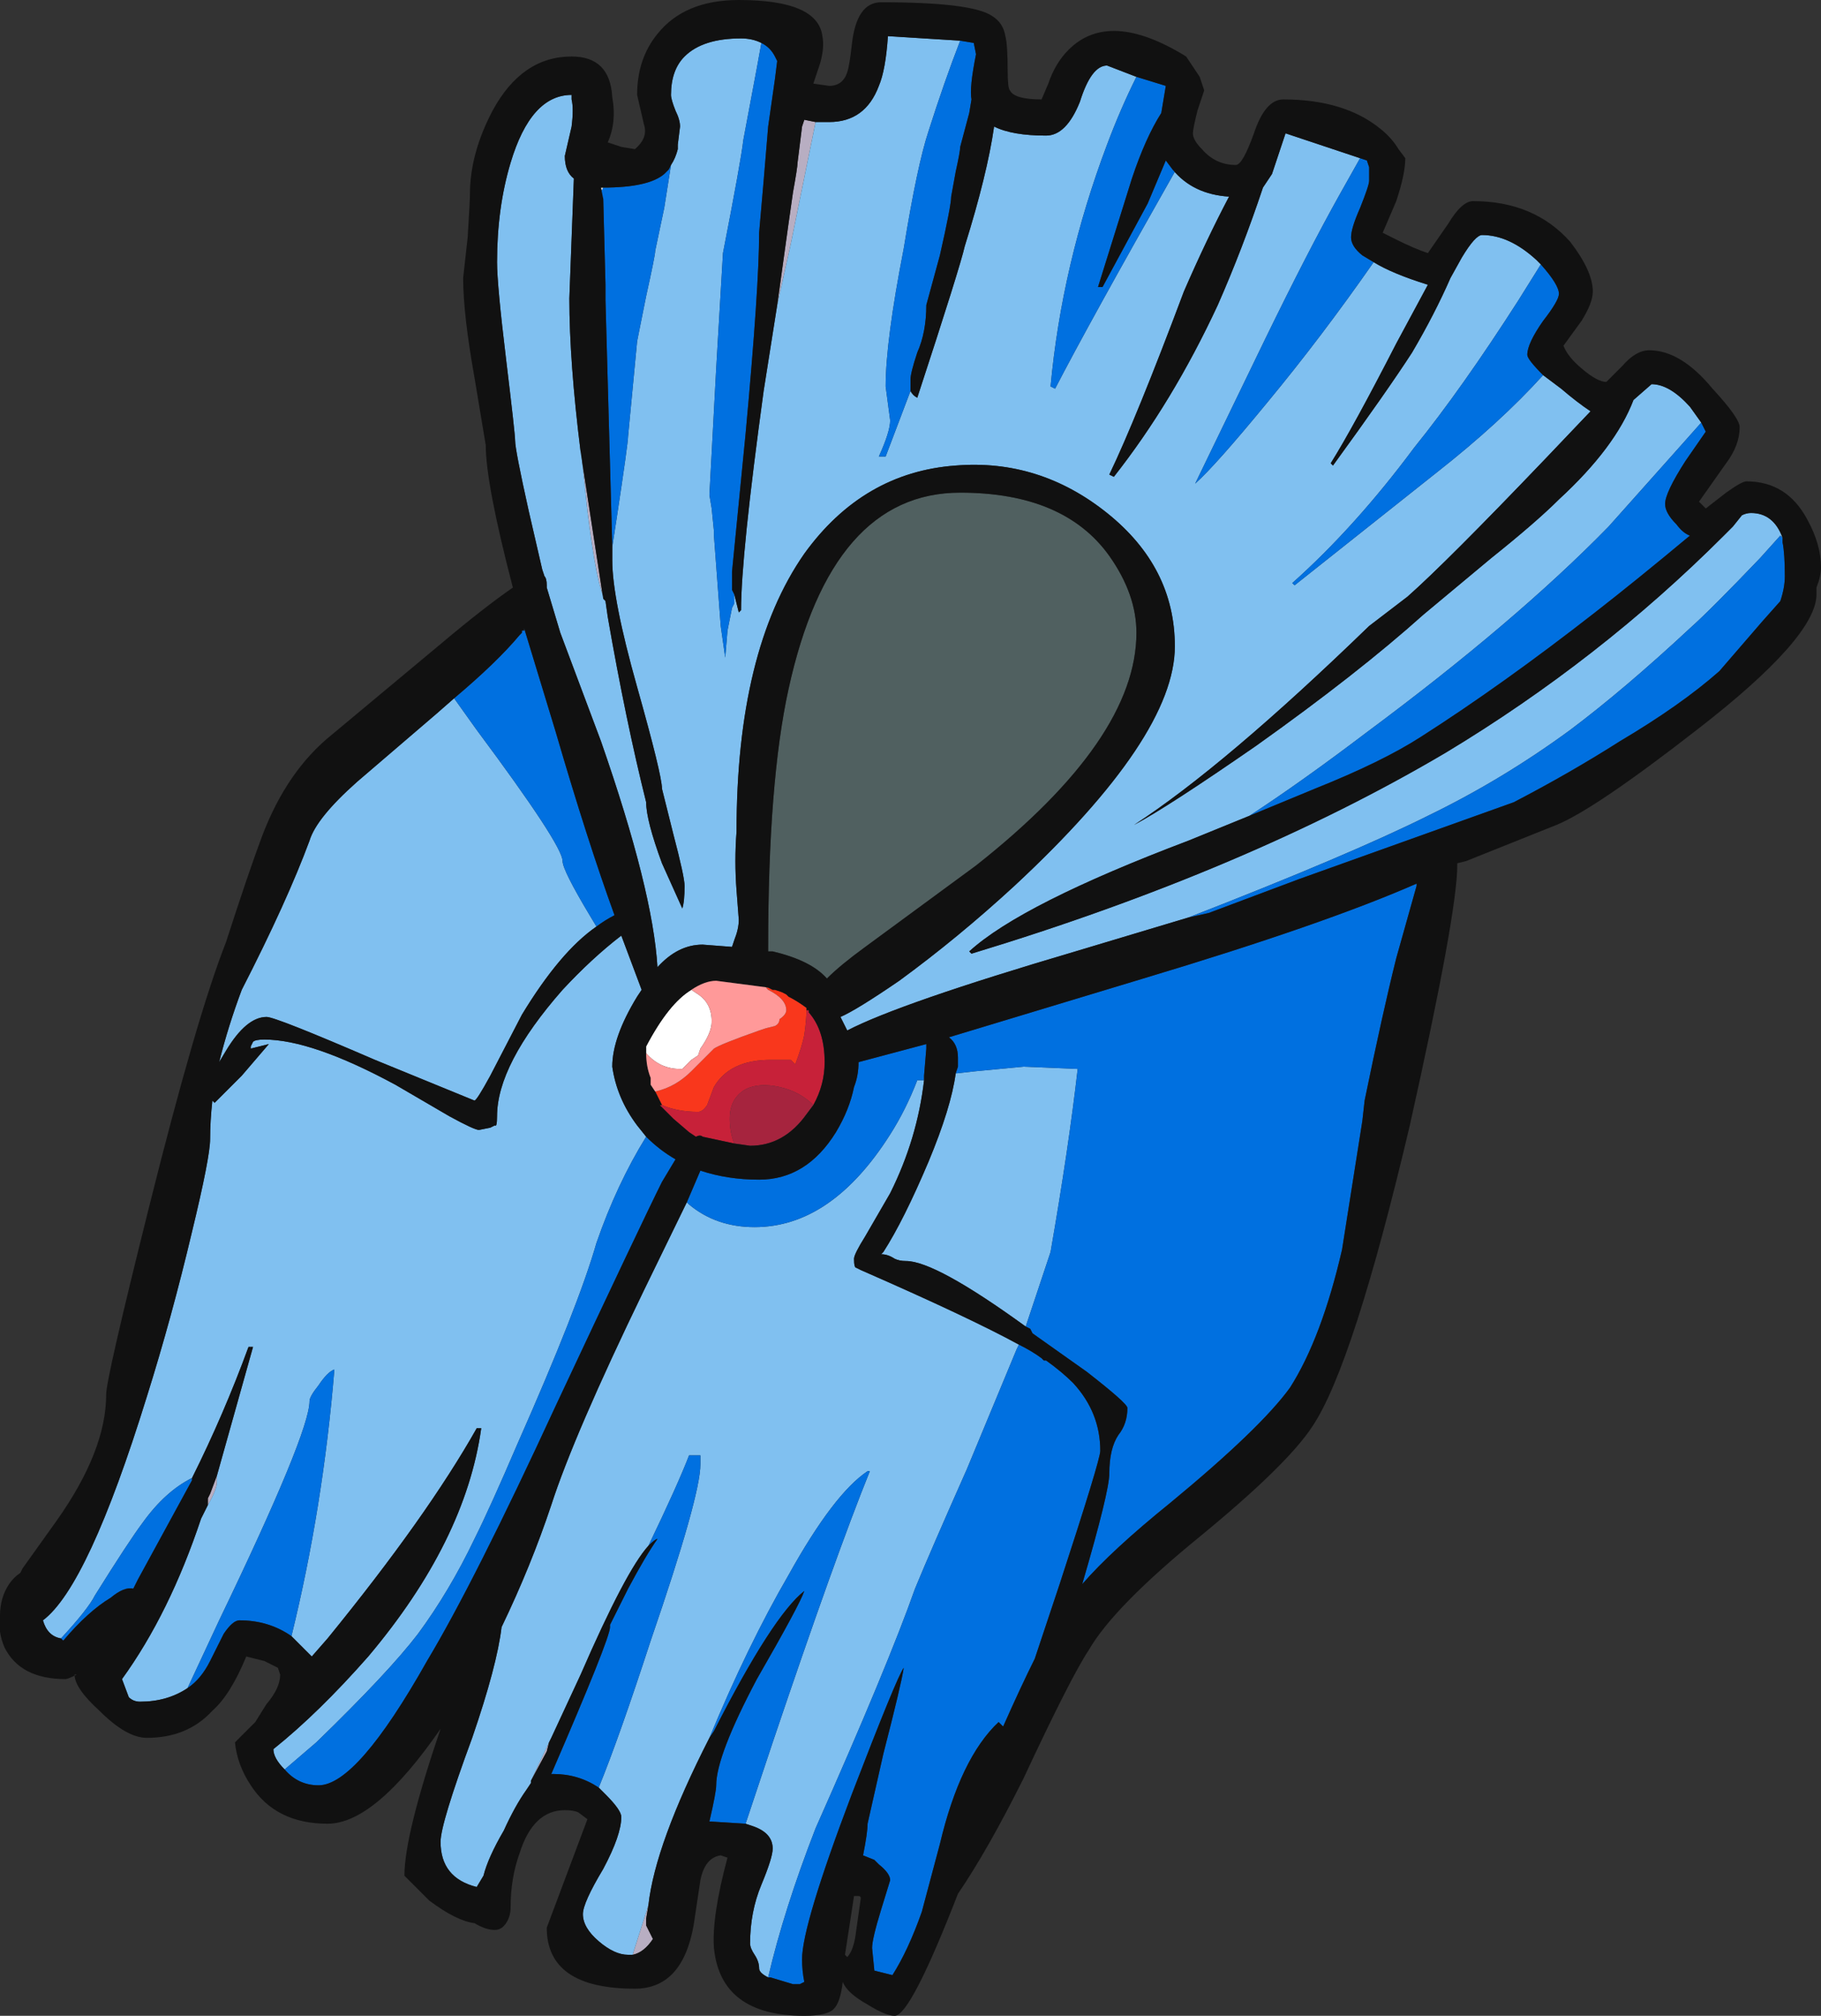 <?xml version="1.0" encoding="UTF-8" standalone="no"?>
<svg xmlns:ffdec="https://www.free-decompiler.com/flash" xmlns:xlink="http://www.w3.org/1999/xlink" ffdec:objectType="frame" height="312.2px" width="282.1px" xmlns="http://www.w3.org/2000/svg">
  <rect width="100%" height="100%" fill="#333333" stroke="none"/>
  <g transform="matrix(1.0, 0.0, 0.0, 1.0, 153.65, 165.55)">
    <use ffdec:characterId="412" height="44.6" transform="matrix(7.0, 0.0, 0.0, 7.0, -153.65, -165.55)" width="40.3" xlink:href="#shape0"/>
  </g>
  <defs>
    <g id="shape0" transform="matrix(1.0, 0.0, 0.0, 1.0, 21.95, 23.65)">
      <path d="M-8.6 -19.5 L-8.65 -19.4 -8.6 -19.25 -8.65 -19.5 -8.6 -19.5" fill="#fefdf8" fill-rule="evenodd" stroke="none"/>
      <path d="M-7.65 -0.35 L-7.65 -0.5 Q-7.15 -1.45 -6.65 -1.75 L-6.5 -1.65 Q-6.2 -1.45 -6.2 -1.05 -6.2 -0.8 -6.45 -0.45 L-6.5 -0.3 -6.65 -0.2 -6.85 0.0 -6.9 0.0 Q-7.35 0.0 -7.65 -0.35" fill="#ffffff" fill-rule="evenodd" stroke="none"/>
      <path d="M-3.9 -20.95 L-4.45 -18.25 -4.75 -16.9 -4.5 -18.7 -4.4 -19.4 Q-4.3 -19.95 -4.3 -20.05 L-4.2 -20.85 -4.15 -21.0 -3.9 -20.95 M-8.55 -10.35 Q-8.75 -10.7 -8.95 -12.35 L-9.1 -13.75 -9.1 -13.65 -8.6 -10.4 -8.55 -10.35 M-10.2 15.75 L-9.8 14.9 -9.75 14.8 -9.8 14.9 -9.85 15.1 -10.2 15.75 M-7.95 19.6 L-7.6 18.5 -7.65 18.8 -7.65 18.95 -7.5 19.25 Q-7.7 19.55 -7.95 19.6 M-17.15 9.0 L-17.15 9.15 Q-17.15 9.3 -17.35 9.65 L-17.35 9.5 -17.3 9.4 -17.15 9.0" fill="#b8aec2" fill-rule="evenodd" stroke="none"/>
      <path d="M-4.95 -1.8 L-4.85 -1.75 -4.8 -1.75 -4.65 -1.7 -4.55 -1.65 -4.5 -1.6 Q-4.3 -1.5 -4.1 -1.35 -4.1 -1.1 -4.15 -0.75 -4.2 -0.5 -4.35 -0.1 L-4.45 -0.2 -4.9 -0.2 Q-5.8 -0.2 -6.15 0.4 L-6.3 0.8 Q-6.4 0.95 -6.5 0.95 -6.95 0.95 -7.3 0.8 L-7.45 0.5 Q-7.0 0.4 -6.65 0.05 L-6.15 -0.45 Q-6.0 -0.55 -5.15 -0.85 L-5.0 -0.9 -4.8 -0.95 Q-4.7 -1.0 -4.7 -1.1 -4.55 -1.2 -4.55 -1.3 -4.55 -1.55 -4.95 -1.75 L-5.0 -1.8 -4.95 -1.8 M-4.7 -0.45 L-4.7 -0.45" fill="#f9371c" fill-rule="evenodd" stroke="none"/>
      <path d="M-4.1 -1.35 L-4.1 -1.3 -4.05 -1.3 -4.05 -1.25 Q-3.7 -0.85 -3.7 -0.15 -3.7 0.35 -3.95 0.8 -4.25 0.5 -4.7 0.4 -5.15 0.3 -5.45 0.45 -5.8 0.65 -5.8 1.1 -5.8 1.4 -5.7 1.65 L-6.4 1.5 Q-6.45 1.45 -6.55 1.5 L-6.7 1.4 -7.05 1.1 -7.35 0.8 -7.3 0.8 Q-6.95 0.95 -6.5 0.95 -6.4 0.95 -6.3 0.8 L-6.15 0.4 Q-5.8 -0.2 -4.9 -0.2 L-4.45 -0.2 -4.35 -0.1 Q-4.2 -0.5 -4.15 -0.75 -4.1 -1.1 -4.1 -1.35" fill="#c72139" fill-rule="evenodd" stroke="none"/>
      <path d="M-3.95 0.8 L-4.1 1.0 Q-4.6 1.7 -5.35 1.7 L-5.7 1.65 Q-5.8 1.4 -5.8 1.1 -5.8 0.65 -5.45 0.45 -5.15 0.3 -4.7 0.4 -4.25 0.5 -3.95 0.8" fill="#a6243e" fill-rule="evenodd" stroke="none"/>
      <path d="M8.45 -17.85 Q8.85 -17.6 9.65 -17.35 L8.95 -16.05 Q8.0 -14.2 7.5 -13.4 L7.55 -13.35 Q8.75 -15.0 9.3 -15.85 9.8 -16.7 10.15 -17.5 L10.4 -17.95 Q10.7 -18.45 10.85 -18.45 11.45 -18.45 12.05 -17.9 L12.15 -17.8 11.65 -17.0 Q10.4 -15.05 9.35 -13.75 8.05 -12.0 6.65 -10.75 L6.7 -10.7 9.85 -13.2 Q11.25 -14.3 12.2 -15.35 L12.6 -15.05 Q12.95 -14.75 13.25 -14.55 L12.25 -13.5 Q10.05 -11.2 9.2 -10.45 L8.35 -9.8 Q5.15 -6.7 3.15 -5.4 3.9 -5.8 5.85 -7.15 8.1 -8.75 9.55 -10.05 L11.05 -11.3 Q12.05 -12.1 12.55 -12.6 13.8 -13.75 14.2 -14.8 L14.6 -15.15 Q15.0 -15.15 15.45 -14.65 L15.7 -14.3 15.3 -13.85 13.65 -12.0 Q11.6 -9.9 8.3 -7.45 6.85 -6.35 5.7 -5.6 L4.35 -5.05 Q0.65 -3.65 -0.5 -2.6 L-0.45 -2.55 Q5.65 -4.4 10.05 -7.0 13.45 -9.05 16.2 -11.8 L16.4 -12.0 16.6 -12.25 Q16.7 -12.3 16.8 -12.3 17.3 -12.3 17.5 -11.75 L17.45 -11.8 17.0 -11.3 Q15.9 -10.15 15.45 -9.75 14.0 -8.4 12.8 -7.5 11.3 -6.4 9.65 -5.6 7.95 -4.75 4.35 -3.35 L1.85 -2.6 Q-2.05 -1.45 -3.2 -0.85 L-3.35 -1.15 Q-3.0 -1.3 -2.05 -1.95 -0.75 -2.9 0.5 -4.05 4.05 -7.35 4.05 -9.35 4.05 -11.1 2.55 -12.3 1.05 -13.5 -0.8 -13.35 -2.85 -13.2 -4.15 -11.4 -5.65 -9.25 -5.65 -5.25 -5.7 -4.6 -5.65 -3.95 L-5.6 -3.3 Q-5.6 -3.1 -5.7 -2.85 L-5.75 -2.7 -6.4 -2.75 Q-6.95 -2.75 -7.4 -2.25 -7.5 -3.95 -8.65 -7.25 L-9.55 -9.65 -9.85 -10.65 -9.85 -10.7 Q-9.85 -10.85 -9.9 -10.9 L-9.95 -11.05 -10.25 -12.35 Q-10.55 -13.7 -10.55 -13.9 -10.55 -14.05 -10.75 -15.7 -10.95 -17.35 -10.95 -17.85 -10.95 -19.05 -10.65 -20.05 -10.2 -21.55 -9.3 -21.55 L-9.3 -21.45 Q-9.25 -21.25 -9.3 -20.85 L-9.45 -20.2 Q-9.45 -19.85 -9.25 -19.7 L-9.35 -17.05 Q-9.35 -15.65 -9.1 -13.65 L-9.1 -13.75 -8.95 -12.35 Q-8.75 -10.7 -8.55 -10.35 L-8.5 -10.0 Q-8.1 -7.7 -7.65 -5.9 -7.65 -5.5 -7.3 -4.55 L-6.85 -3.55 Q-6.8 -3.7 -6.8 -4.05 -6.8 -4.25 -7.05 -5.2 L-7.3 -6.2 Q-7.3 -6.5 -7.85 -8.45 -8.4 -10.4 -8.4 -11.25 L-8.4 -11.55 -8.3 -12.2 Q-8.05 -13.85 -8.05 -14.0 L-7.85 -16.1 -7.65 -17.1 Q-7.45 -18.0 -7.45 -18.1 L-7.25 -19.05 -7.1 -20.0 Q-7.0 -20.15 -6.95 -20.35 L-6.95 -20.45 -6.9 -20.85 Q-6.9 -21.0 -7.0 -21.2 -7.1 -21.45 -7.1 -21.55 -7.1 -22.1 -6.8 -22.4 -6.4 -22.8 -5.55 -22.8 -5.3 -22.8 -5.1 -22.7 L-5.2 -22.15 -5.5 -20.55 Q-5.55 -20.1 -5.95 -18.05 L-6.1 -15.5 -6.25 -12.7 -6.2 -12.4 -6.15 -11.9 -6.15 -11.8 -6.0 -9.8 -5.9 -9.1 -5.85 -9.7 -5.75 -10.2 -5.7 -10.3 -5.7 -10.5 -5.6 -10.1 -5.55 -10.15 Q-5.55 -11.35 -5.05 -15.0 L-4.75 -16.9 -4.45 -18.25 -3.9 -20.95 -3.6 -20.95 Q-2.8 -20.95 -2.5 -21.75 -2.35 -22.1 -2.3 -22.85 L-0.7 -22.75 Q-1.05 -21.85 -1.4 -20.75 -1.65 -20.0 -1.95 -18.15 -2.35 -16.1 -2.35 -15.1 L-2.25 -14.35 Q-2.25 -14.1 -2.5 -13.55 L-2.35 -13.55 -1.8 -15.0 Q-1.75 -14.9 -1.65 -14.85 -0.7 -17.75 -0.6 -18.2 -0.1 -19.8 0.05 -20.85 0.45 -20.65 1.2 -20.65 1.65 -20.65 1.95 -21.4 2.2 -22.2 2.55 -22.2 L3.2 -21.95 Q2.85 -21.25 2.55 -20.45 1.55 -17.8 1.3 -15.1 L1.4 -15.05 Q2.15 -16.5 4.05 -19.85 L4.0 -19.9 Q4.45 -19.35 5.25 -19.3 4.75 -18.35 4.25 -17.2 3.2 -14.4 2.6 -13.15 L2.7 -13.1 Q4.0 -14.75 5.0 -16.9 5.55 -18.15 6.0 -19.5 L6.2 -19.8 6.5 -20.7 8.15 -20.15 7.7 -19.35 Q7.0 -18.1 6.05 -16.15 L4.5 -12.95 Q4.95 -13.35 6.1 -14.75 7.3 -16.2 8.45 -17.85 M-0.8 0.1 L-0.35 0.05 0.7 -0.05 1.9 0.0 Q1.7 1.75 1.3 4.05 L0.75 5.7 Q-1.25 4.25 -1.9 4.25 -2.05 4.25 -2.15 4.2 -2.3 4.1 -2.45 4.1 L-2.4 4.05 Q-1.95 3.35 -1.4 2.05 -0.9 0.85 -0.8 0.1 M0.6 6.1 L0.55 6.2 -0.55 8.85 Q-1.35 10.65 -1.7 11.5 -2.3 13.2 -3.9 16.8 -4.6 18.6 -4.95 20.1 -5.15 20.0 -5.15 19.9 -5.15 19.75 -5.25 19.6 -5.35 19.45 -5.35 19.35 -5.35 18.65 -5.1 18.05 -4.85 17.45 -4.85 17.25 -4.85 16.9 -5.3 16.75 L-5.45 16.7 -4.85 14.9 Q-3.45 10.75 -2.7 8.9 L-2.75 8.9 Q-3.5 9.4 -4.5 11.2 -5.4 12.75 -6.25 14.8 -7.45 17.15 -7.6 18.5 L-7.95 19.6 -8.05 19.6 Q-8.35 19.6 -8.7 19.3 -9.05 19.0 -9.05 18.7 -9.05 18.45 -8.6 17.7 -8.2 16.95 -8.2 16.55 -8.2 16.4 -8.55 16.05 L-8.7 15.9 Q-8.25 14.8 -7.55 12.65 -6.45 9.45 -6.45 8.75 -6.45 8.6 -6.45 8.55 L-6.7 8.55 Q-6.95 9.2 -7.6 10.55 -8.1 11.1 -9.1 13.4 L-9.75 14.8 -9.8 14.9 -10.2 15.75 -10.2 15.8 -10.3 15.95 Q-10.55 16.3 -10.8 16.85 -11.15 17.45 -11.25 17.85 L-11.4 18.1 Q-12.2 17.9 -12.2 17.1 -12.2 16.7 -11.5 14.8 -10.95 13.2 -10.85 12.35 -10.2 11.0 -9.75 9.65 -9.25 8.1 -7.7 4.9 L-6.75 2.95 -6.7 3.0 Q-6.1 3.5 -5.25 3.5 -3.55 3.5 -2.25 1.45 -1.9 0.9 -1.65 0.25 L-1.5 0.25 Q-1.65 1.55 -2.25 2.75 L-2.8 3.7 Q-3.05 4.1 -3.05 4.2 -3.05 4.4 -3.0 4.4 L-2.9 4.45 Q-0.5 5.5 0.6 6.1 M-8.75 -3.15 Q-9.55 -2.6 -10.4 -1.2 L-11.1 0.15 Q-11.4 0.7 -11.45 0.7 L-13.65 -0.2 Q-15.85 -1.15 -16.05 -1.15 -16.5 -1.15 -16.95 -0.4 L-17.1 -0.15 Q-16.9 -0.95 -16.6 -1.75 -15.6 -3.7 -15.1 -5.05 -14.95 -5.55 -14.05 -6.35 L-12.3 -7.85 -11.9 -8.2 -11.4 -7.5 Q-9.5 -4.95 -9.5 -4.6 -9.5 -4.4 -8.9 -3.4 L-8.75 -3.15 M-20.6 12.6 Q-20.9 12.55 -21.0 12.2 -20.0 11.45 -18.7 7.25 -18.15 5.5 -17.7 3.6 -17.3 1.95 -17.3 1.55 -17.3 1.15 -17.25 0.7 L-17.2 0.75 -16.6 0.15 -16.0 -0.55 -16.4 -0.45 -16.4 -0.5 -16.35 -0.6 Q-16.3 -0.65 -16.1 -0.65 -15.05 -0.65 -13.2 0.35 L-12.0 1.05 Q-11.45 1.35 -11.35 1.35 L-11.1 1.3 -11.0 1.25 Q-10.95 1.3 -10.95 1.05 -10.95 -0.1 -9.5 -1.75 -8.85 -2.45 -8.2 -2.95 L-7.75 -1.75 -7.85 -1.6 Q-8.4 -0.7 -8.4 -0.05 -8.3 0.65 -7.85 1.25 L-7.65 1.5 Q-8.3 2.55 -8.75 3.85 -9.15 5.25 -10.5 8.3 -11.1 9.7 -11.45 10.4 -12.0 11.55 -12.7 12.5 -13.35 13.35 -14.95 14.9 L-15.65 15.5 Q-15.9 15.25 -15.9 15.05 -14.9 14.25 -13.8 13.0 -11.65 10.45 -11.3 7.95 L-11.4 7.95 Q-12.5 9.9 -14.7 12.6 L-15.05 13.0 -15.5 12.55 Q-14.8 9.7 -14.55 6.65 -14.7 6.7 -14.9 7.0 -15.1 7.25 -15.1 7.35 -15.1 8.05 -17.1 12.2 L-17.8 13.7 Q-18.25 14.0 -18.85 14.0 -19.0 14.0 -19.1 13.9 L-19.25 13.5 Q-18.2 12.05 -17.5 9.95 L-17.35 9.65 Q-17.15 9.3 -17.15 9.15 L-17.15 9.0 -16.35 6.15 -16.45 6.15 Q-17.0 7.65 -17.7 9.05 -18.3 9.35 -18.8 10.05 -19.1 10.45 -19.85 11.65 -20.0 11.95 -20.6 12.6" fill="#80c0f0" fill-rule="evenodd" stroke="none"/>
      <path d="M2.6 -11.35 Q3.2 -10.5 3.2 -9.65 3.2 -7.3 -0.35 -4.5 L-2.8 -2.7 Q-3.35 -2.3 -3.65 -2.0 -4.0 -2.4 -4.85 -2.6 L-4.95 -2.6 -4.95 -2.7 Q-4.95 -6.35 -4.5 -8.4 -3.55 -12.75 -0.7 -12.75 1.6 -12.75 2.6 -11.35" fill="#506060" fill-rule="evenodd" stroke="none"/>
      <path d="M8.45 -17.85 Q7.3 -16.2 6.1 -14.75 4.95 -13.35 4.5 -12.95 L6.05 -16.15 Q7.0 -18.1 7.7 -19.35 L8.15 -20.15 8.3 -20.1 8.35 -19.95 8.35 -19.65 Q8.35 -19.55 8.15 -19.05 7.95 -18.6 7.95 -18.4 7.95 -18.2 8.2 -18.0 L8.45 -17.85 M4.0 -19.9 L4.05 -19.85 Q2.15 -16.5 1.4 -15.05 L1.3 -15.1 Q1.55 -17.8 2.55 -20.45 2.85 -21.25 3.2 -21.95 L3.85 -21.75 3.75 -21.15 Q3.4 -20.6 3.1 -19.7 L2.35 -17.3 2.45 -17.3 3.45 -19.15 3.85 -20.1 4.0 -19.9 M-1.8 -15.0 L-2.35 -13.55 -2.5 -13.55 Q-2.25 -14.1 -2.25 -14.35 L-2.35 -15.1 Q-2.35 -16.1 -1.95 -18.15 -1.65 -20.0 -1.4 -20.75 -1.05 -21.85 -0.7 -22.75 L-0.4 -22.7 -0.35 -22.45 Q-0.5 -21.7 -0.45 -21.45 L-0.5 -21.15 -0.7 -20.4 Q-0.7 -20.3 -0.8 -19.85 L-0.9 -19.3 Q-0.9 -19.1 -1.15 -18.0 L-1.45 -16.9 Q-1.45 -16.3 -1.65 -15.85 -1.8 -15.4 -1.8 -15.25 L-1.8 -15.0 M-5.7 -10.5 L-5.7 -10.3 -5.75 -10.2 -5.85 -9.7 -5.9 -9.1 -6.0 -9.8 -6.15 -11.8 -6.15 -11.9 -6.2 -12.4 -6.25 -12.7 -6.1 -15.5 -5.95 -18.05 Q-5.55 -20.1 -5.5 -20.55 L-5.2 -22.15 -5.1 -22.7 Q-4.9 -22.6 -4.8 -22.4 L-4.75 -22.3 -4.8 -21.9 -4.95 -20.85 -5.05 -19.65 -5.15 -18.5 Q-5.15 -17.3 -5.45 -14.05 L-5.75 -11.0 -5.75 -10.6 -5.7 -10.5 M-7.1 -20.0 L-7.25 -19.05 -7.45 -18.1 Q-7.45 -18.0 -7.65 -17.1 L-7.85 -16.1 -8.05 -14.0 Q-8.05 -13.85 -8.3 -12.2 L-8.4 -11.55 -8.55 -17.0 -8.55 -17.35 -8.6 -19.25 -8.65 -19.4 -8.6 -19.5 Q-7.6 -19.5 -7.25 -19.8 L-7.15 -19.9 -7.1 -20.0 M4.35 -3.35 Q7.95 -4.75 9.65 -5.6 11.3 -6.4 12.8 -7.5 14.0 -8.4 15.45 -9.75 15.9 -10.15 17.0 -11.3 L17.45 -11.8 17.5 -11.75 17.5 -11.65 Q17.55 -11.4 17.55 -10.9 17.55 -10.65 17.45 -10.35 L17.05 -9.9 16.1 -8.8 Q15.25 -8.05 13.9 -7.25 12.8 -6.55 11.55 -5.9 L6.8 -4.2 4.8 -3.45 4.35 -3.35 M5.7 -5.6 Q6.85 -6.35 8.3 -7.45 11.6 -9.9 13.65 -12.0 L15.3 -13.85 15.7 -14.3 15.8 -14.1 15.35 -13.45 Q14.9 -12.75 14.9 -12.5 14.9 -12.3 15.15 -12.05 15.3 -11.85 15.45 -11.8 14.25 -10.8 13.35 -10.1 11.3 -8.5 9.5 -7.35 8.65 -6.8 7.15 -6.2 L5.7 -5.6 M12.2 -15.35 Q11.25 -14.3 9.85 -13.2 L6.7 -10.7 6.65 -10.75 Q8.05 -12.0 9.35 -13.75 10.4 -15.05 11.65 -17.0 L12.15 -17.8 Q12.55 -17.35 12.55 -17.15 12.55 -17.0 12.2 -16.55 11.85 -16.05 11.85 -15.8 11.85 -15.7 12.2 -15.35 M-0.8 0.1 L-0.75 -0.05 -0.75 -0.25 Q-0.75 -0.55 -0.95 -0.7 L3.35 -2.0 Q7.35 -3.2 9.4 -4.1 L9.4 -4.05 8.95 -2.45 Q8.65 -1.25 8.25 0.7 L8.2 1.15 7.75 4.0 Q7.3 5.95 6.6 7.05 5.95 7.95 3.95 9.6 2.65 10.65 2.0 11.4 2.6 9.35 2.6 8.95 2.6 8.4 2.8 8.1 3.0 7.85 3.0 7.5 3.0 7.4 2.1 6.7 L0.9 5.85 0.85 5.75 0.75 5.7 1.3 4.05 Q1.7 1.75 1.9 0.0 L0.7 -0.05 -0.35 0.05 -0.8 0.1 M-4.95 20.1 Q-4.6 18.6 -3.9 16.8 -2.3 13.2 -1.7 11.5 -1.35 10.65 -0.55 8.85 L0.55 6.2 0.6 6.1 Q0.9 6.25 1.1 6.4 L1.15 6.45 1.2 6.45 Q1.55 6.7 1.8 6.95 2.4 7.6 2.4 8.45 2.4 8.65 1.5 11.4 L0.95 13.05 Q0.65 13.65 0.25 14.55 L0.15 14.45 Q-0.7 15.25 -1.15 17.15 L-1.55 18.65 Q-1.85 19.5 -2.2 20.05 L-2.6 19.95 -2.65 19.45 Q-2.65 19.25 -2.45 18.6 L-2.25 17.95 Q-2.25 17.8 -2.5 17.6 L-2.6 17.5 -2.85 17.4 Q-2.75 16.9 -2.75 16.7 L-2.4 15.15 Q-2.0 13.6 -1.95 13.25 -2.1 13.45 -3.1 16.05 -4.2 18.95 -4.2 19.7 -4.2 19.95 -4.15 20.2 L-4.25 20.25 -4.4 20.25 -4.9 20.1 -4.95 20.1 M-1.5 0.25 L-1.65 0.25 Q-1.9 0.9 -2.25 1.45 -3.55 3.5 -5.25 3.5 -6.1 3.5 -6.7 3.0 L-6.75 2.95 -6.45 2.25 Q-5.85 2.45 -5.15 2.45 -4.1 2.45 -3.45 1.4 -3.15 0.9 -3.05 0.4 -2.95 0.15 -2.95 -0.15 L-1.45 -0.55 -1.45 -0.45 -1.5 0.15 -1.5 0.25 M-7.6 10.55 Q-6.95 9.2 -6.7 8.55 L-6.45 8.55 Q-6.45 8.6 -6.45 8.75 -6.45 9.45 -7.55 12.65 -8.25 14.8 -8.7 15.9 -9.15 15.6 -9.7 15.6 L-9.75 15.6 Q-8.45 12.6 -8.45 12.35 L-8.45 12.3 -8.05 11.5 Q-7.65 10.75 -7.4 10.4 -7.45 10.4 -7.6 10.55 M-6.25 14.8 Q-5.4 12.75 -4.5 11.2 -3.5 9.4 -2.75 8.9 L-2.7 8.9 Q-3.45 10.75 -4.85 14.9 L-5.45 16.7 -6.25 16.65 Q-6.1 16.0 -6.1 15.85 -6.1 15.2 -5.2 13.5 -4.25 11.85 -4.15 11.55 -4.85 12.1 -6.15 14.65 L-6.25 14.8 M-8.75 -3.15 L-8.9 -3.4 Q-9.5 -4.4 -9.5 -4.6 -9.5 -4.95 -11.4 -7.5 L-11.9 -8.2 Q-10.95 -9.0 -10.45 -9.6 L-10.4 -9.65 -10.4 -9.7 -10.35 -9.7 -10.35 -9.75 -9.65 -7.45 Q-8.95 -5.05 -8.35 -3.4 -8.55 -3.3 -8.75 -3.15 M-20.6 12.6 Q-20.0 11.95 -19.85 11.65 -19.1 10.45 -18.8 10.05 -18.3 9.35 -17.7 9.05 L-17.7 9.1 -18.9 11.3 -19.0 11.5 Q-19.2 11.45 -19.5 11.7 -20.0 12.0 -20.55 12.65 L-20.6 12.6 M-17.8 13.7 L-17.1 12.2 Q-15.1 8.05 -15.1 7.35 -15.1 7.25 -14.9 7.0 -14.7 6.7 -14.55 6.65 -14.8 9.7 -15.5 12.55 -16.0 12.2 -16.65 12.2 -16.8 12.2 -17.0 12.5 L-17.3 13.1 Q-17.5 13.5 -17.8 13.7 M-15.65 15.5 L-14.95 14.9 Q-13.35 13.35 -12.7 12.5 -12.0 11.55 -11.45 10.4 -11.1 9.7 -10.5 8.3 -9.15 5.25 -8.75 3.85 -8.3 2.55 -7.65 1.5 -7.35 1.8 -7.0 2.0 L-7.3 2.5 Q-7.75 3.4 -9.65 7.45 -11.45 11.35 -12.5 13.1 -14.05 15.85 -14.9 15.85 -15.35 15.85 -15.65 15.5" fill="#0070e0" fill-rule="evenodd" stroke="none"/>
      <path d="M12.15 -17.8 L12.05 -17.9 Q11.45 -18.45 10.85 -18.45 10.7 -18.45 10.4 -17.95 L10.15 -17.5 Q9.8 -16.7 9.3 -15.85 8.75 -15.0 7.55 -13.35 L7.5 -13.4 Q8.0 -14.2 8.95 -16.05 L9.65 -17.35 Q8.85 -17.6 8.45 -17.85 L8.2 -18.0 Q7.95 -18.2 7.95 -18.4 7.95 -18.6 8.15 -19.05 8.35 -19.55 8.35 -19.65 L8.35 -19.95 8.3 -20.1 8.15 -20.15 6.5 -20.7 6.2 -19.8 6.0 -19.5 Q5.55 -18.15 5.0 -16.9 4.0 -14.75 2.7 -13.1 L2.6 -13.15 Q3.2 -14.4 4.25 -17.2 4.75 -18.35 5.25 -19.3 4.45 -19.35 4.0 -19.9 L3.85 -20.1 3.45 -19.15 2.45 -17.3 2.35 -17.3 3.1 -19.7 Q3.4 -20.6 3.75 -21.15 L3.85 -21.75 3.2 -21.95 2.55 -22.2 Q2.2 -22.2 1.95 -21.4 1.65 -20.65 1.2 -20.65 0.45 -20.65 0.05 -20.85 -0.1 -19.8 -0.6 -18.2 -0.7 -17.75 -1.65 -14.85 -1.75 -14.9 -1.8 -15.0 L-1.8 -15.25 Q-1.8 -15.4 -1.65 -15.85 -1.45 -16.3 -1.45 -16.9 L-1.15 -18.0 Q-0.9 -19.1 -0.9 -19.3 L-0.8 -19.85 Q-0.7 -20.3 -0.7 -20.4 L-0.5 -21.15 -0.45 -21.45 Q-0.5 -21.7 -0.35 -22.45 L-0.4 -22.7 -0.7 -22.75 -2.3 -22.85 Q-2.35 -22.1 -2.5 -21.75 -2.8 -20.95 -3.6 -20.95 L-3.9 -20.95 -4.15 -21.0 -4.2 -20.85 -4.3 -20.05 Q-4.3 -19.95 -4.4 -19.4 L-4.5 -18.7 -4.75 -16.9 -5.05 -15.0 Q-5.55 -11.35 -5.55 -10.15 L-5.6 -10.1 -5.7 -10.5 -5.75 -10.6 -5.75 -11.0 -5.45 -14.05 Q-5.15 -17.3 -5.15 -18.5 L-5.05 -19.65 -4.95 -20.85 -4.8 -21.9 -4.75 -22.3 -4.8 -22.4 Q-4.9 -22.6 -5.1 -22.7 -5.3 -22.8 -5.55 -22.8 -6.4 -22.8 -6.8 -22.4 -7.1 -22.1 -7.1 -21.55 -7.1 -21.45 -7.0 -21.2 -6.9 -21.0 -6.9 -20.85 L-6.95 -20.45 -6.95 -20.35 Q-7.0 -20.15 -7.1 -20.0 L-7.15 -19.9 -7.25 -19.8 Q-7.6 -19.5 -8.6 -19.5 L-8.65 -19.5 -8.6 -19.25 -8.55 -17.35 -8.55 -17.0 -8.4 -11.55 -8.4 -11.25 Q-8.4 -10.4 -7.85 -8.45 -7.3 -6.5 -7.3 -6.2 L-7.05 -5.2 Q-6.8 -4.25 -6.8 -4.05 -6.8 -3.7 -6.85 -3.55 L-7.3 -4.55 Q-7.65 -5.5 -7.65 -5.9 -8.1 -7.7 -8.5 -10.0 L-8.55 -10.35 -8.6 -10.4 -9.1 -13.65 Q-9.35 -15.65 -9.35 -17.05 L-9.25 -19.7 Q-9.45 -19.85 -9.45 -20.2 L-9.3 -20.85 Q-9.25 -21.25 -9.3 -21.45 L-9.3 -21.55 Q-10.2 -21.55 -10.65 -20.05 -10.95 -19.05 -10.95 -17.85 -10.95 -17.35 -10.75 -15.7 -10.55 -14.05 -10.55 -13.9 -10.55 -13.7 -10.25 -12.35 L-9.95 -11.05 -9.9 -10.9 Q-9.85 -10.85 -9.85 -10.7 L-9.85 -10.65 -9.55 -9.65 -8.65 -7.25 Q-7.5 -3.95 -7.4 -2.25 -6.95 -2.75 -6.4 -2.75 L-5.75 -2.7 -5.7 -2.85 Q-5.6 -3.1 -5.6 -3.3 L-5.65 -3.95 Q-5.7 -4.6 -5.65 -5.25 -5.65 -9.25 -4.15 -11.4 -2.85 -13.2 -0.8 -13.35 1.05 -13.5 2.55 -12.3 4.05 -11.1 4.05 -9.35 4.05 -7.35 0.5 -4.05 -0.75 -2.9 -2.05 -1.95 -3.0 -1.3 -3.35 -1.15 L-3.2 -0.85 Q-2.05 -1.45 1.85 -2.6 L4.35 -3.35 4.8 -3.45 6.8 -4.2 11.55 -5.9 Q12.8 -6.55 13.9 -7.25 15.25 -8.05 16.1 -8.8 L17.05 -9.9 17.45 -10.35 Q17.55 -10.65 17.55 -10.9 17.55 -11.4 17.5 -11.65 L17.5 -11.75 Q17.3 -12.3 16.8 -12.3 16.7 -12.3 16.6 -12.25 L16.4 -12.0 16.2 -11.8 Q13.45 -9.05 10.05 -7.0 5.65 -4.4 -0.45 -2.55 L-0.5 -2.6 Q0.65 -3.65 4.35 -5.05 L5.7 -5.6 7.15 -6.2 Q8.65 -6.8 9.5 -7.35 11.3 -8.5 13.35 -10.1 14.25 -10.8 15.45 -11.8 15.3 -11.85 15.15 -12.05 14.9 -12.3 14.9 -12.5 14.9 -12.75 15.35 -13.45 L15.8 -14.1 15.7 -14.3 15.45 -14.65 Q15.0 -15.15 14.6 -15.15 L14.2 -14.8 Q13.8 -13.75 12.55 -12.6 12.05 -12.1 11.05 -11.3 L9.55 -10.05 Q8.1 -8.75 5.85 -7.15 3.9 -5.8 3.15 -5.4 5.15 -6.7 8.35 -9.8 L9.2 -10.45 Q10.05 -11.2 12.25 -13.5 L13.25 -14.55 Q12.95 -14.75 12.6 -15.05 L12.2 -15.35 Q11.85 -15.7 11.85 -15.8 11.85 -16.05 12.2 -16.55 12.55 -17.0 12.55 -17.15 12.55 -17.35 12.15 -17.8 M13.05 -16.55 L12.65 -16.0 Q12.75 -15.75 13.05 -15.5 13.4 -15.2 13.6 -15.2 L13.95 -15.55 Q14.25 -15.9 14.55 -15.9 15.25 -15.9 15.95 -15.05 16.55 -14.4 16.55 -14.2 16.55 -13.8 16.25 -13.4 L15.65 -12.55 15.8 -12.4 16.25 -12.75 Q16.6 -13.0 16.7 -13.0 17.6 -13.0 18.05 -12.15 18.35 -11.6 18.35 -11.1 18.35 -10.9 18.25 -10.65 L18.25 -10.5 Q18.25 -9.55 15.6 -7.5 13.35 -5.75 12.5 -5.4 L10.5 -4.6 10.3 -4.55 10.3 -4.5 Q10.3 -3.45 9.25 1.25 8.0 6.55 7.1 7.9 6.55 8.75 4.6 10.35 2.7 11.9 2.15 12.85 1.75 13.45 0.7 15.7 -0.1 17.3 -0.75 18.25 -1.8 20.95 -2.15 20.95 -2.35 20.95 -2.75 20.7 -3.2 20.45 -3.3 20.2 -3.35 20.65 -3.5 20.8 -3.65 20.95 -4.15 20.95 -6.0 20.95 -6.15 19.45 -6.2 18.75 -5.85 17.45 L-6.0 17.4 Q-6.35 17.45 -6.45 17.95 L-6.6 18.95 Q-6.85 20.35 -7.9 20.35 -9.85 20.35 -9.85 19.0 L-8.95 16.6 -9.15 16.45 Q-9.25 16.4 -9.45 16.4 -10.15 16.4 -10.45 17.35 -10.65 17.9 -10.65 18.55 -10.65 18.75 -10.75 18.9 -10.85 19.05 -11.0 19.05 -11.2 19.05 -11.45 18.9 -11.85 18.85 -12.45 18.4 L-13.0 17.85 Q-13.0 16.95 -12.2 14.6 -13.65 16.7 -14.7 16.7 -15.85 16.7 -16.4 15.85 -16.7 15.4 -16.75 14.9 L-16.3 14.45 -16.05 14.05 Q-15.75 13.7 -15.75 13.4 L-15.8 13.25 -16.1 13.1 -16.5 13.0 Q-16.85 13.85 -17.25 14.2 -17.8 14.8 -18.7 14.8 -19.15 14.8 -19.75 14.2 -20.3 13.7 -20.3 13.4 L-20.25 13.4 Q-20.45 13.5 -20.5 13.5 -21.5 13.5 -21.85 12.8 -22.0 12.45 -21.95 12.1 -21.95 11.7 -21.75 11.4 -21.65 11.25 -21.5 11.15 L-21.45 11.05 -20.7 10.0 Q-19.6 8.45 -19.6 7.2 -19.6 6.85 -18.65 3.05 -17.6 -1.15 -16.95 -2.8 -16.45 -4.35 -16.15 -5.15 -15.6 -6.6 -14.6 -7.4 L-12.2 -9.4 Q-11.25 -10.2 -10.6 -10.65 -11.2 -12.95 -11.2 -13.8 L-11.45 -15.3 Q-11.7 -16.7 -11.7 -17.5 L-11.6 -18.4 Q-11.55 -19.2 -11.55 -19.35 -11.55 -20.25 -11.05 -21.2 -10.4 -22.4 -9.3 -22.4 -8.45 -22.4 -8.4 -21.5 -8.3 -20.95 -8.5 -20.5 L-8.2 -20.4 -7.9 -20.35 Q-7.6 -20.6 -7.7 -20.9 L-7.85 -21.55 Q-7.85 -22.35 -7.4 -22.9 -6.8 -23.65 -5.6 -23.65 -3.85 -23.65 -3.75 -22.85 -3.7 -22.6 -3.8 -22.25 L-3.95 -21.8 -3.6 -21.75 Q-3.3 -21.75 -3.2 -22.05 -3.15 -22.2 -3.1 -22.65 -3.0 -23.6 -2.45 -23.6 -0.45 -23.6 0.0 -23.3 0.25 -23.15 0.3 -22.85 0.35 -22.65 0.35 -22.1 0.35 -21.7 0.4 -21.65 0.5 -21.45 1.1 -21.45 L1.25 -21.8 Q1.4 -22.25 1.7 -22.55 2.6 -23.45 4.3 -22.4 L4.6 -21.95 4.7 -21.65 4.55 -21.2 Q4.45 -20.8 4.45 -20.7 4.45 -20.55 4.65 -20.35 4.95 -20.0 5.4 -20.0 5.55 -20.0 5.8 -20.7 6.05 -21.45 6.45 -21.45 7.8 -21.45 8.6 -20.8 8.85 -20.6 9.0 -20.35 L9.15 -20.15 Q9.15 -19.8 8.95 -19.2 L8.65 -18.5 8.95 -18.35 Q9.35 -18.15 9.65 -18.05 L10.1 -18.7 Q10.4 -19.2 10.65 -19.2 12.0 -19.2 12.8 -18.3 13.3 -17.65 13.3 -17.2 13.3 -16.95 13.05 -16.55 M2.6 -11.35 Q1.6 -12.75 -0.7 -12.75 -3.55 -12.75 -4.5 -8.4 -4.95 -6.35 -4.95 -2.7 L-4.95 -2.6 -4.85 -2.6 Q-4.0 -2.4 -3.65 -2.0 -3.35 -2.3 -2.8 -2.7 L-0.35 -4.5 Q3.2 -7.3 3.2 -9.65 3.2 -10.5 2.6 -11.35 M0.75 5.7 L0.85 5.75 0.9 5.85 2.1 6.7 Q3.0 7.4 3.0 7.5 3.0 7.85 2.8 8.1 2.6 8.4 2.6 8.95 2.6 9.35 2.0 11.4 2.65 10.65 3.95 9.6 5.95 7.95 6.6 7.05 7.3 5.95 7.75 4.0 L8.2 1.15 8.25 0.7 Q8.65 -1.25 8.95 -2.45 L9.4 -4.05 9.4 -4.1 Q7.35 -3.2 3.35 -2.0 L-0.95 -0.7 Q-0.75 -0.55 -0.75 -0.25 L-0.75 -0.05 -0.8 0.1 Q-0.9 0.85 -1.4 2.05 -1.95 3.35 -2.4 4.05 L-2.45 4.1 Q-2.3 4.1 -2.15 4.2 -2.05 4.25 -1.9 4.25 -1.25 4.25 0.75 5.7 M-4.95 20.1 L-4.9 20.1 -4.4 20.25 -4.25 20.25 -4.15 20.2 Q-4.2 19.95 -4.2 19.7 -4.2 18.95 -3.1 16.05 -2.1 13.45 -1.95 13.25 -2.0 13.6 -2.4 15.15 L-2.75 16.7 Q-2.75 16.9 -2.85 17.4 L-2.6 17.5 -2.5 17.6 Q-2.25 17.8 -2.25 17.95 L-2.45 18.6 Q-2.65 19.25 -2.65 19.45 L-2.6 19.95 -2.2 20.05 Q-1.85 19.5 -1.55 18.65 L-1.15 17.15 Q-0.7 15.25 0.15 14.45 L0.25 14.55 Q0.65 13.65 0.95 13.05 L1.5 11.4 Q2.4 8.65 2.4 8.45 2.4 7.6 1.8 6.95 1.55 6.7 1.2 6.45 L1.15 6.45 1.1 6.4 Q0.9 6.25 0.6 6.1 -0.5 5.5 -2.9 4.45 L-3.0 4.4 Q-3.05 4.4 -3.05 4.2 -3.05 4.1 -2.8 3.7 L-2.25 2.75 Q-1.65 1.55 -1.5 0.25 L-1.5 0.15 -1.45 -0.45 -1.45 -0.55 -2.95 -0.15 Q-2.95 0.15 -3.05 0.4 -3.15 0.9 -3.45 1.4 -4.1 2.45 -5.15 2.45 -5.85 2.45 -6.45 2.25 L-6.75 2.95 -7.7 4.9 Q-9.25 8.1 -9.75 9.65 -10.2 11.0 -10.85 12.35 -10.95 13.2 -11.5 14.8 -12.2 16.7 -12.2 17.1 -12.2 17.9 -11.4 18.1 L-11.25 17.85 Q-11.15 17.45 -10.8 16.85 -10.55 16.3 -10.3 15.95 L-10.2 15.8 -10.2 15.75 -9.85 15.1 -9.8 14.9 -9.75 14.8 -9.1 13.4 Q-8.1 11.1 -7.6 10.55 -7.45 10.4 -7.4 10.4 -7.65 10.75 -8.05 11.5 L-8.45 12.3 -8.45 12.35 Q-8.45 12.6 -9.75 15.6 L-9.7 15.6 Q-9.15 15.6 -8.7 15.9 L-8.55 16.05 Q-8.2 16.4 -8.2 16.55 -8.2 16.95 -8.6 17.7 -9.05 18.45 -9.05 18.7 -9.05 19.0 -8.7 19.3 -8.35 19.6 -8.05 19.6 L-7.95 19.6 Q-7.7 19.55 -7.5 19.25 L-7.65 18.95 -7.65 18.8 -7.6 18.5 Q-7.45 17.15 -6.25 14.8 L-6.15 14.65 Q-4.85 12.1 -4.15 11.55 -4.25 11.85 -5.2 13.5 -6.1 15.2 -6.1 15.85 -6.1 16.0 -6.25 16.65 L-5.45 16.7 -5.3 16.75 Q-4.85 16.9 -4.85 17.25 -4.85 17.45 -5.1 18.05 -5.35 18.65 -5.35 19.35 -5.35 19.45 -5.25 19.6 -5.15 19.75 -5.15 19.9 -5.15 20.0 -4.95 20.1 M-11.9 -8.2 L-12.3 -7.85 -14.05 -6.35 Q-14.95 -5.55 -15.1 -5.05 -15.6 -3.7 -16.6 -1.75 -16.9 -0.95 -17.1 -0.15 L-16.95 -0.4 Q-16.5 -1.15 -16.05 -1.15 -15.85 -1.15 -13.65 -0.2 L-11.45 0.7 Q-11.4 0.7 -11.1 0.15 L-10.4 -1.2 Q-9.55 -2.6 -8.75 -3.15 -8.55 -3.3 -8.35 -3.4 -8.95 -5.05 -9.65 -7.45 L-10.35 -9.75 -10.35 -9.7 -10.4 -9.7 -10.4 -9.65 -10.45 -9.6 Q-10.95 -9.0 -11.9 -8.2 M-7.65 1.5 L-7.85 1.25 Q-8.3 0.65 -8.4 -0.05 -8.4 -0.7 -7.85 -1.6 L-7.75 -1.75 -8.2 -2.95 Q-8.85 -2.45 -9.5 -1.75 -10.95 -0.1 -10.95 1.05 -10.95 1.3 -11.0 1.25 L-11.1 1.3 -11.35 1.35 Q-11.45 1.35 -12.0 1.05 L-13.2 0.35 Q-15.05 -0.65 -16.1 -0.65 -16.3 -0.65 -16.35 -0.6 L-16.4 -0.5 -16.4 -0.45 -16.0 -0.55 -16.6 0.15 -17.2 0.75 -17.25 0.7 Q-17.3 1.15 -17.3 1.55 -17.3 1.95 -17.7 3.6 -18.15 5.5 -18.7 7.25 -20.0 11.45 -21.0 12.2 -20.9 12.55 -20.6 12.6 L-20.55 12.65 Q-20.0 12.0 -19.5 11.7 -19.2 11.45 -19.0 11.5 L-18.9 11.3 -17.7 9.1 -17.7 9.05 Q-17.0 7.65 -16.45 6.15 L-16.35 6.15 -17.15 9.0 -17.3 9.4 -17.35 9.5 -17.35 9.65 -17.5 9.95 Q-18.2 12.05 -19.25 13.5 L-19.1 13.9 Q-19.0 14.0 -18.85 14.0 -18.25 14.0 -17.8 13.7 -17.5 13.5 -17.3 13.1 L-17.0 12.5 Q-16.8 12.2 -16.65 12.2 -16.0 12.2 -15.5 12.55 L-15.05 13.0 -14.7 12.6 Q-12.5 9.9 -11.4 7.95 L-11.3 7.95 Q-11.65 10.45 -13.8 13.0 -14.9 14.25 -15.9 15.05 -15.9 15.25 -15.65 15.5 -15.35 15.85 -14.9 15.85 -14.05 15.85 -12.5 13.1 -11.45 11.35 -9.65 7.45 -7.75 3.4 -7.3 2.5 L-7.0 2.0 Q-7.35 1.8 -7.65 1.5 M-6.65 -1.75 Q-7.15 -1.45 -7.65 -0.5 L-7.65 -0.35 Q-7.65 -0.05 -7.55 0.2 L-7.55 0.35 -7.45 0.5 -7.3 0.8 -7.35 0.8 -7.05 1.1 -6.7 1.4 -6.55 1.5 Q-6.45 1.45 -6.4 1.5 L-5.7 1.65 -5.35 1.7 Q-4.6 1.7 -4.1 1.0 L-3.95 0.8 Q-3.7 0.35 -3.7 -0.15 -3.7 -0.85 -4.05 -1.25 L-4.05 -1.3 -4.1 -1.3 -4.1 -1.35 Q-4.3 -1.5 -4.5 -1.6 L-4.55 -1.65 -4.65 -1.7 -4.8 -1.75 -4.85 -1.75 -4.95 -1.8 -6.1 -1.95 Q-6.35 -1.95 -6.65 -1.75 M-3.05 18.3 L-3.25 19.6 -3.2 19.65 Q-3.05 19.5 -3.0 19.05 L-2.9 18.35 Q-2.9 18.3 -2.95 18.3 L-3.05 18.3" fill="#111111" fill-rule="evenodd" stroke="none"/>
      <path d="M-7.65 -0.35 Q-7.35 0.0 -6.9 0.0 L-6.85 0.0 -6.65 -0.2 -6.5 -0.3 -6.45 -0.45 Q-6.2 -0.8 -6.2 -1.05 -6.2 -1.45 -6.5 -1.65 L-6.65 -1.75 Q-6.35 -1.95 -6.1 -1.95 L-4.95 -1.8 -5.0 -1.8 -4.95 -1.75 Q-4.55 -1.55 -4.55 -1.3 -4.55 -1.2 -4.7 -1.1 -4.7 -1.0 -4.8 -0.95 L-5.0 -0.9 -5.15 -0.85 Q-6.0 -0.55 -6.15 -0.45 L-6.65 0.05 Q-7.0 0.4 -7.45 0.5 L-7.55 0.35 -7.55 0.2 Q-7.65 -0.05 -7.65 -0.35 M-4.55 -1.65 L-4.5 -1.6 -4.55 -1.65 M-4.7 -0.45 L-4.7 -0.45" fill="#ff9999" fill-rule="evenodd" stroke="none"/>
    </g>
  </defs>
</svg>
